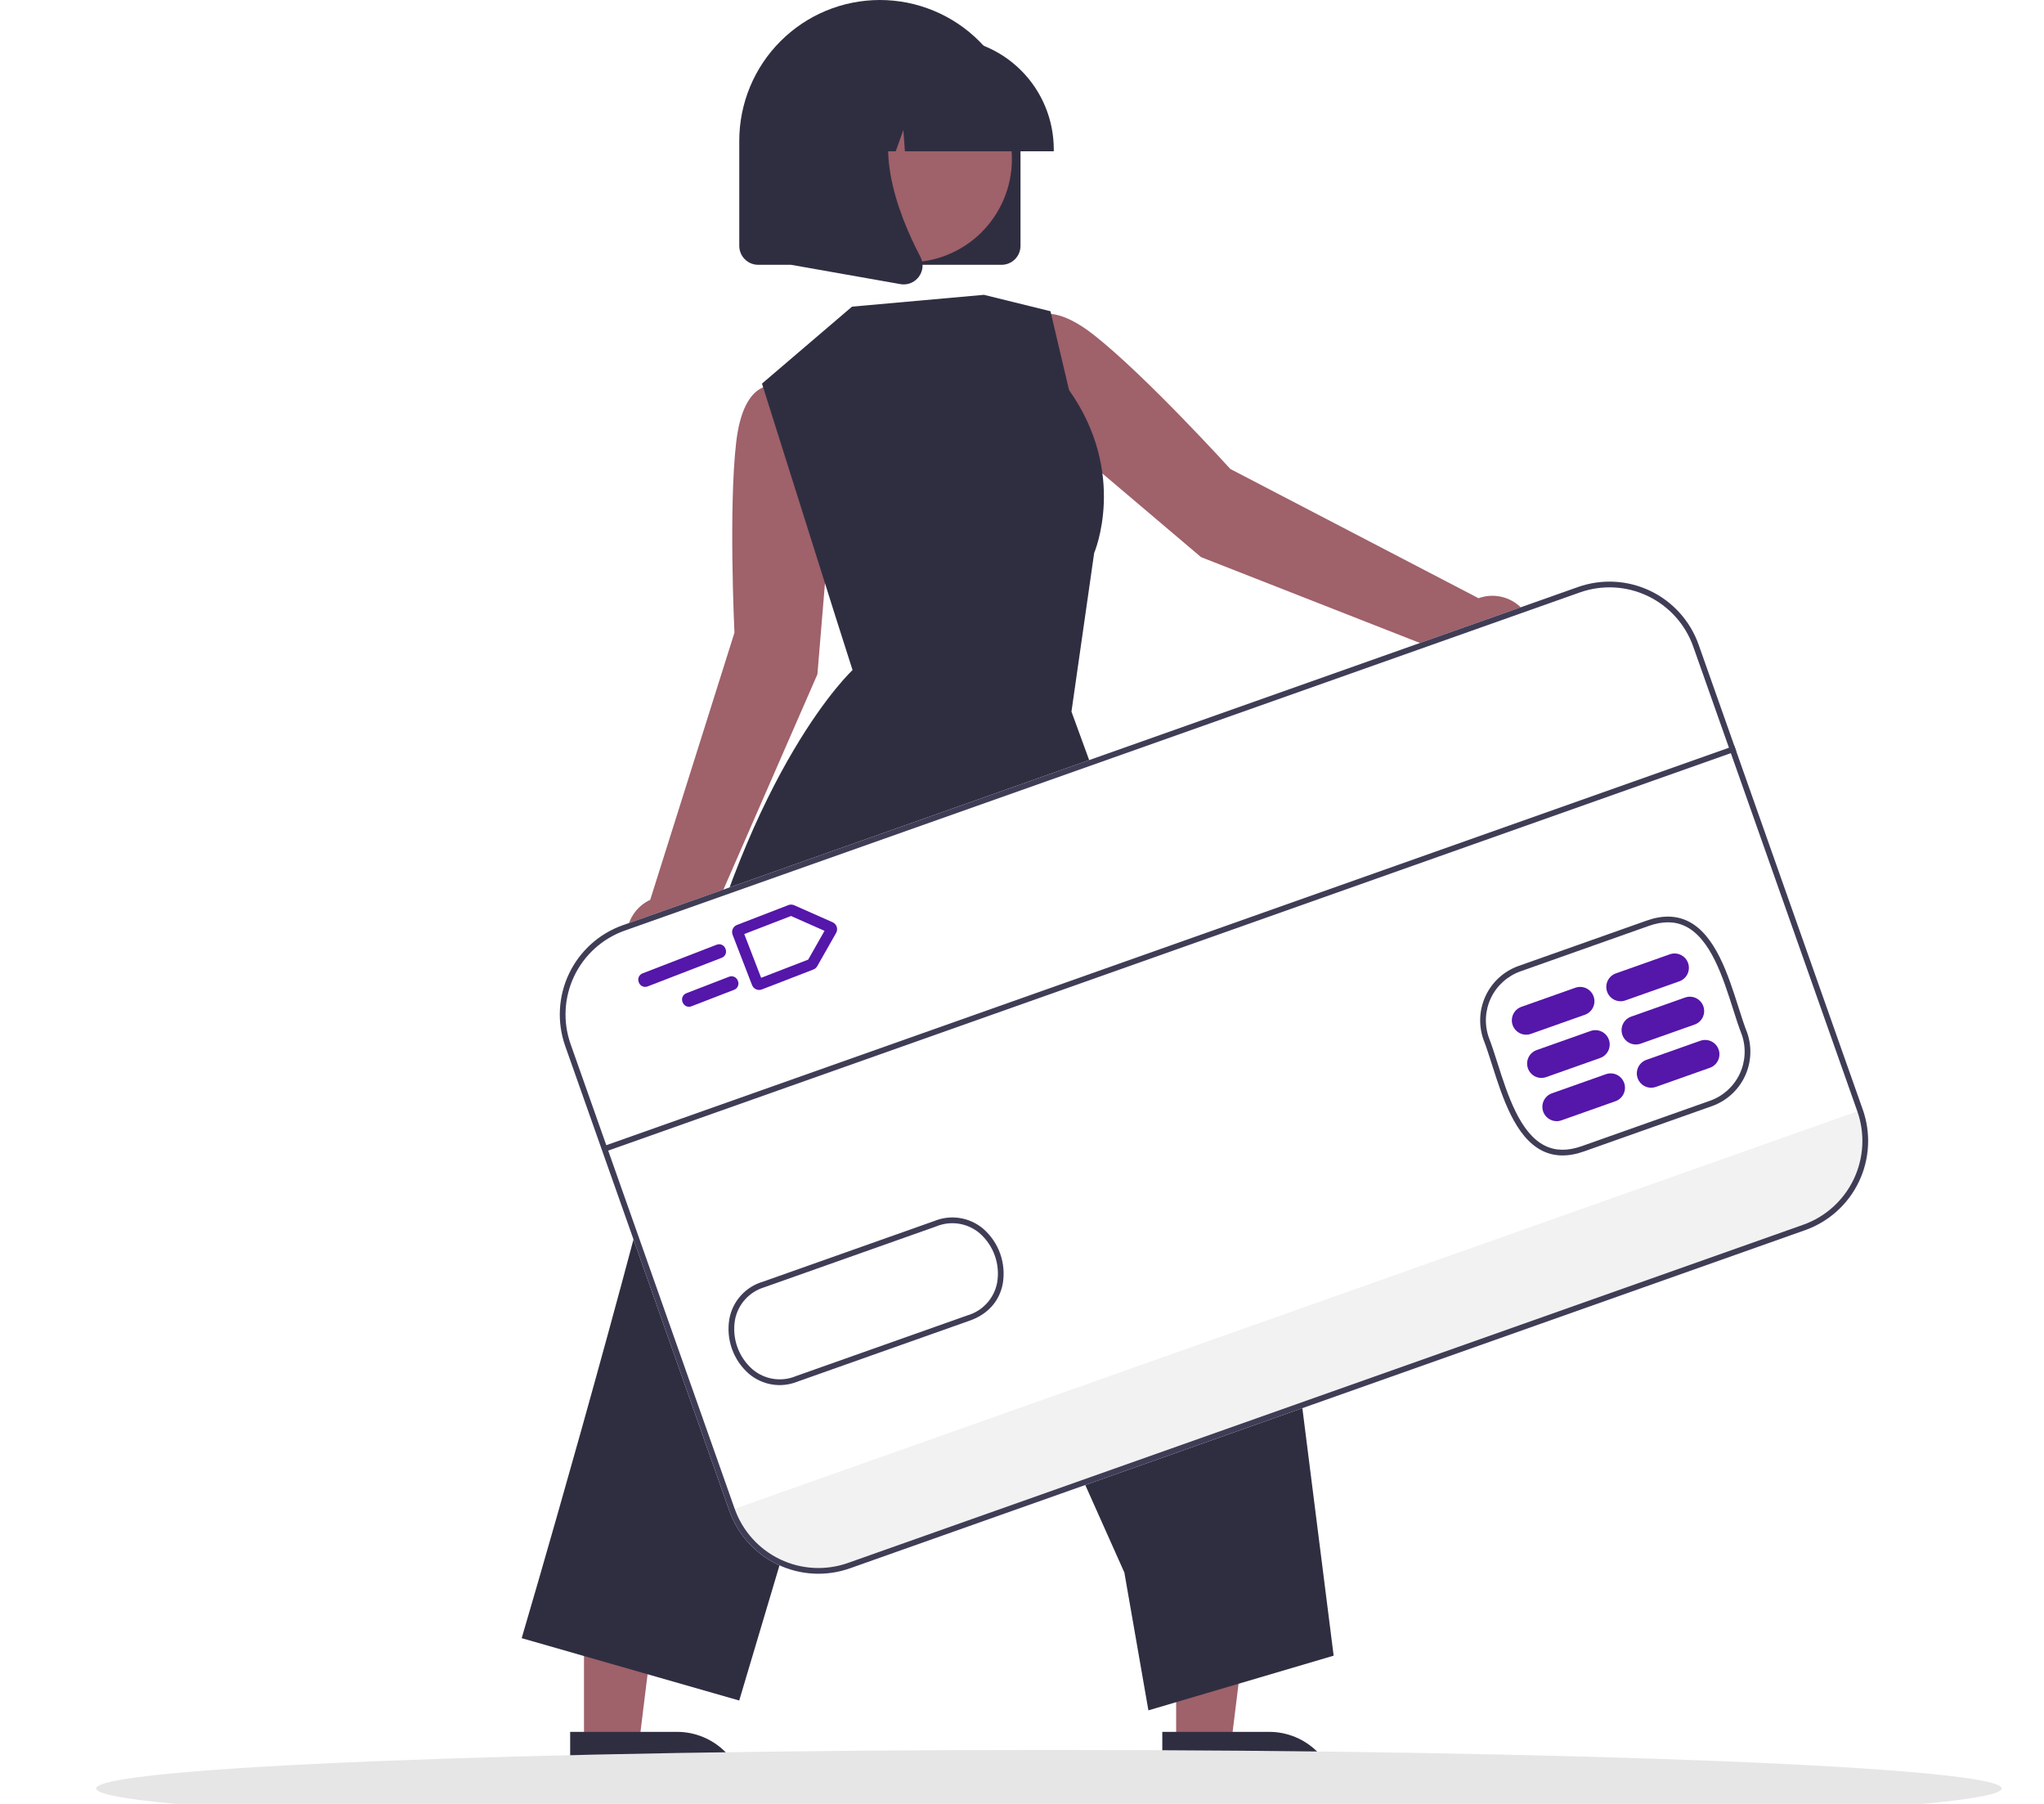 <svg width="306" height="270" viewBox="0 0 306 270" fill="none" xmlns="http://www.w3.org/2000/svg">
<g clip-path="url(#clip0_257_2025)">
<path d="M221.344 89.537L184.19 70.195C184.19 70.195 171.714 56.439 163.878 50.226C156.042 44.013 153.63 48.577 153.63 48.577L150.336 54.073L158.297 65.157L179.798 83.385L218.218 98.451C218.819 99.436 219.687 100.23 220.721 100.741C221.754 101.252 222.912 101.459 224.058 101.337C225.205 101.216 226.293 100.771 227.197 100.055C228.101 99.339 228.784 98.381 229.166 97.292C229.548 96.203 229.613 95.028 229.355 93.903C229.096 92.778 228.524 91.75 227.705 90.938C226.885 90.126 225.853 89.563 224.727 89.315C223.601 89.067 222.428 89.144 221.344 89.537Z" fill="#9F616A"/>
<path d="M124.703 72.809L122.504 59.336L116.293 57.782C116.293 57.782 111.363 56.262 110.211 66.202C109.059 76.142 109.952 94.701 109.952 94.701L97.342 134.68C96.293 135.168 95.404 135.945 94.779 136.919C94.154 137.894 93.818 139.026 93.811 140.184C93.804 141.343 94.126 142.479 94.739 143.461C95.352 144.443 96.231 145.231 97.273 145.733C98.316 146.234 99.48 146.429 100.629 146.294C101.778 146.159 102.865 145.7 103.763 144.97C104.662 144.241 105.335 143.27 105.704 142.173C106.073 141.075 106.123 139.895 105.848 138.77L122.374 100.92L124.703 72.809Z" fill="#9F616A"/>
<path d="M176.077 261.874L184.204 261.873L188.071 230.489L176.075 230.49L176.077 261.874Z" fill="#9F616A"/>
<path d="M174.003 259.218L190.009 259.217H190.01C192.715 259.217 195.31 260.293 197.223 262.208C199.135 264.123 200.21 266.72 200.21 269.429V269.761L174.004 269.761L174.003 259.218Z" fill="#2F2E41"/>
<path d="M87.429 261.874L95.557 261.873L99.423 230.489L87.428 230.49L87.429 261.874Z" fill="#9F616A"/>
<path d="M85.357 259.218L101.363 259.217H101.364C104.069 259.217 106.663 260.293 108.576 262.208C110.489 264.123 111.564 266.72 111.564 269.429V269.761L85.357 269.761L85.357 259.218Z" fill="#2F2E41"/>
<path d="M127.554 45.897L114.073 57.417L125.136 92.467L127.632 100.294C127.632 100.294 112.39 114.363 102.959 153.666C93.528 192.969 78.1 245.193 78.1 245.193L110.666 254.526L137.161 165.619L168.325 235.369L171.923 255.999L199.656 247.813L193.114 196.073L160.405 106.511L163.803 82.769C163.803 82.769 168.905 70.919 160.041 58.373L157.261 46.584L147.301 44.128L127.554 45.897Z" fill="#2F2E41"/>
<path d="M149.949 39.633H113.502C112.752 39.633 112.034 39.334 111.503 38.803C110.973 38.273 110.675 37.553 110.674 36.802V21.075C110.674 15.485 112.892 10.125 116.84 6.173C120.788 2.22 126.142 0 131.725 0C137.308 0 142.663 2.22 146.611 6.173C150.558 10.125 152.776 15.485 152.776 21.075V36.802C152.776 37.553 152.477 38.273 151.947 38.803C151.417 39.334 150.698 39.633 149.949 39.633Z" fill="#2F2E41"/>
<path d="M149.594 31.227C153.682 23.739 150.933 14.351 143.454 10.258C135.975 6.165 126.597 8.917 122.508 16.404C118.42 23.892 121.169 33.28 128.648 37.373C136.127 41.467 145.505 38.715 149.594 31.227Z" fill="#9F616A"/>
<path d="M157.757 22.647H135.47L135.242 19.444L134.099 22.647H130.668L130.215 16.299L127.95 22.647H121.31V22.333C121.315 17.913 123.071 13.675 126.193 10.55C129.315 7.425 133.547 5.667 137.962 5.662H141.104C145.519 5.667 149.752 7.425 152.874 10.55C155.996 13.675 157.752 17.913 157.757 22.333V22.647Z" fill="#2F2E41"/>
<path d="M135.288 42.569C135.12 42.569 134.953 42.554 134.788 42.525L118.469 39.642V12.642H136.433L135.988 13.161C129.8 20.386 134.462 32.101 137.792 38.441C138.037 38.905 138.146 39.429 138.107 39.953C138.068 40.477 137.882 40.979 137.57 41.402C137.309 41.763 136.966 42.058 136.569 42.261C136.173 42.464 135.734 42.569 135.288 42.569Z" fill="#2F2E41"/>
<path d="M270.244 184.122L127.225 234.746C123.689 235.993 119.803 235.785 116.42 234.167C113.037 232.55 110.433 229.655 109.179 226.117L84.61 156.549C83.364 153.009 83.572 149.118 85.188 145.731C86.803 142.345 89.695 139.737 93.229 138.482L236.248 87.859C239.784 86.612 243.67 86.82 247.053 88.438C250.437 90.055 253.041 92.95 254.294 96.488L278.863 166.056C280.109 169.596 279.901 173.486 278.285 176.873C276.67 180.26 273.778 182.867 270.244 184.122Z" fill="white"/>
<path d="M278.863 166.056L278.993 166.424C280.186 169.805 279.989 173.522 278.445 176.757C276.901 179.993 274.136 182.481 270.759 183.676L127.025 234.552C123.648 235.747 119.936 235.55 116.705 234.005C113.474 232.46 110.988 229.694 109.794 226.314L109.664 225.946L278.863 166.056Z" fill="#F2F2F2"/>
<path d="M237.099 172.353C234.778 173.174 232.689 173.136 230.888 172.241C226.818 170.216 224.908 164.213 223.374 159.39C222.927 157.986 222.505 156.661 222.076 155.578L222.07 155.561C221.323 153.412 221.453 151.054 222.432 149.001C223.411 146.947 225.16 145.363 227.299 144.593L246.536 137.784C248.853 136.963 250.94 137.001 252.74 137.895C256.809 139.917 258.72 145.918 260.256 150.739C260.704 152.146 261.127 153.474 261.558 154.559C262.309 156.71 262.182 159.071 261.203 161.129C260.224 163.186 258.473 164.773 256.331 165.545L237.099 172.353ZM222.876 155.269C223.315 156.379 223.74 157.715 224.19 159.129C225.676 163.798 227.525 169.61 231.269 171.472C232.877 172.272 234.69 172.295 236.813 171.544L256.044 164.737C257.971 164.043 259.546 162.617 260.428 160.767C261.31 158.918 261.428 156.795 260.755 154.859C260.319 153.763 259.892 152.421 259.439 151C257.953 146.333 256.102 140.524 252.359 138.663C250.753 137.865 248.941 137.842 246.822 138.592L227.586 145.401C225.661 146.095 224.088 147.519 223.206 149.367C222.324 151.214 222.206 153.335 222.876 155.269Z" fill="#3F3D56"/>
<path d="M119.337 206.815C118.136 207.291 116.828 207.431 115.554 207.219C114.28 207.007 113.087 206.452 112.104 205.613C110.954 204.606 110.082 203.32 109.572 201.878C109.062 200.436 108.932 198.887 109.194 197.38C109.437 196.083 110.034 194.879 110.919 193.901C111.804 192.923 112.942 192.21 114.207 191.84L139.838 182.767C141.055 182.262 142.387 182.104 143.688 182.308C144.988 182.513 146.207 183.074 147.21 183.928C148.36 184.935 149.232 186.222 149.741 187.664C150.25 189.106 150.379 190.655 150.117 192.161C149.611 194.809 147.825 196.76 145.103 197.694L119.471 206.767C119.426 206.783 119.381 206.799 119.337 206.815ZM114.366 192.692C113.272 193.03 112.291 193.66 111.528 194.514C110.765 195.369 110.249 196.415 110.036 197.541C109.8 198.898 109.917 200.294 110.376 201.593C110.835 202.892 111.621 204.051 112.658 204.958C113.546 205.711 114.626 206.204 115.777 206.381C116.928 206.558 118.106 206.412 119.179 205.96L144.824 196.883C145.943 196.559 146.952 195.932 147.738 195.07C148.523 194.209 149.056 193.146 149.275 192C149.512 190.643 149.395 189.247 148.936 187.948C148.478 186.649 147.692 185.49 146.656 184.583C145.767 183.83 144.686 183.337 143.535 183.159C142.383 182.981 141.205 183.125 140.13 183.574L114.484 192.652C114.444 192.665 114.405 192.678 114.366 192.692L114.366 192.692Z" fill="#3F3D56"/>
<path d="M237.27 151.884L229.19 154.744C228.654 154.934 228.065 154.902 227.552 154.657C227.039 154.412 226.645 153.973 226.456 153.437C226.266 152.9 226.297 152.311 226.542 151.797C226.787 151.284 227.226 150.889 227.761 150.699L235.842 147.839C236.377 147.65 236.966 147.681 237.479 147.926C237.992 148.171 238.386 148.61 238.576 149.147C238.765 149.683 238.734 150.273 238.489 150.786C238.244 151.299 237.806 151.694 237.27 151.884Z" fill="#5516AA"/>
<path d="M239.555 158.356L231.475 161.216C230.939 161.405 230.35 161.374 229.837 161.129C229.325 160.884 228.93 160.445 228.741 159.908C228.551 159.372 228.582 158.782 228.827 158.269C229.072 157.756 229.511 157.361 230.047 157.171L238.127 154.311C238.662 154.121 239.252 154.152 239.764 154.398C240.277 154.643 240.672 155.082 240.861 155.618C241.05 156.155 241.019 156.744 240.774 157.258C240.529 157.771 240.091 158.166 239.555 158.356Z" fill="#5516AA"/>
<path d="M241.84 164.827L233.76 167.687C233.495 167.781 233.214 167.822 232.933 167.807C232.652 167.792 232.376 167.722 232.123 167.6C231.869 167.479 231.641 167.309 231.453 167.099C231.265 166.89 231.12 166.645 231.026 166.38C230.932 166.114 230.891 165.833 230.906 165.551C230.921 165.27 230.991 164.995 231.112 164.74C231.234 164.486 231.404 164.258 231.613 164.07C231.822 163.882 232.066 163.736 232.332 163.642L240.412 160.782C240.677 160.688 240.958 160.648 241.239 160.663C241.52 160.678 241.796 160.748 242.05 160.869C242.303 160.99 242.531 161.161 242.719 161.37C242.907 161.58 243.052 161.824 243.146 162.09C243.24 162.355 243.281 162.637 243.266 162.918C243.251 163.199 243.181 163.475 243.06 163.729C242.938 163.983 242.768 164.211 242.559 164.399C242.35 164.588 242.106 164.733 241.84 164.827Z" fill="#5516AA"/>
<path d="M251.41 146.879L243.33 149.739C243.065 149.833 242.784 149.874 242.503 149.859C242.222 149.844 241.946 149.774 241.692 149.653C241.438 149.531 241.211 149.361 241.023 149.152C240.835 148.942 240.689 148.698 240.596 148.432C240.502 148.166 240.461 147.885 240.476 147.604C240.491 147.322 240.561 147.047 240.682 146.793C240.804 146.538 240.974 146.311 241.183 146.122C241.392 145.934 241.636 145.789 241.902 145.695L249.982 142.835C250.517 142.645 251.107 142.676 251.619 142.921C252.132 143.167 252.527 143.606 252.716 144.142C252.905 144.678 252.874 145.268 252.629 145.781C252.384 146.295 251.946 146.69 251.41 146.879Z" fill="#5516AA"/>
<path d="M253.696 153.35L245.616 156.211C245.35 156.304 245.069 156.345 244.788 156.33C244.507 156.315 244.232 156.245 243.978 156.124C243.724 156.002 243.497 155.832 243.308 155.623C243.12 155.413 242.975 155.169 242.881 154.903C242.788 154.638 242.747 154.356 242.762 154.075C242.777 153.794 242.847 153.518 242.968 153.264C243.089 153.01 243.259 152.782 243.469 152.593C243.678 152.405 243.922 152.26 244.187 152.166L252.267 149.306C252.533 149.212 252.814 149.171 253.095 149.186C253.376 149.201 253.651 149.271 253.905 149.393C254.159 149.514 254.386 149.684 254.575 149.894C254.763 150.103 254.908 150.348 255.002 150.613C255.095 150.879 255.136 151.16 255.121 151.441C255.106 151.723 255.036 151.998 254.915 152.253C254.794 152.507 254.624 152.734 254.414 152.923C254.205 153.111 253.961 153.257 253.696 153.35Z" fill="#5516AA"/>
<path d="M255.981 159.822L247.901 162.682C247.365 162.871 246.776 162.84 246.263 162.595C245.75 162.35 245.356 161.911 245.166 161.374C244.977 160.838 245.008 160.248 245.253 159.735C245.498 159.222 245.937 158.827 246.472 158.637L254.553 155.777C254.818 155.683 255.099 155.642 255.38 155.657C255.661 155.672 255.936 155.742 256.19 155.864C256.444 155.985 256.672 156.155 256.86 156.365C257.048 156.574 257.193 156.819 257.287 157.084C257.381 157.35 257.421 157.631 257.406 157.913C257.391 158.194 257.321 158.47 257.2 158.724C257.079 158.978 256.909 159.206 256.7 159.394C256.49 159.582 256.246 159.728 255.981 159.822Z" fill="#5516AA"/>
<path d="M259.644 111.631L90.444 171.521L90.73 172.33L259.93 112.44L259.644 111.631Z" fill="#3F3D56"/>
<path d="M270.244 184.122L127.225 234.746C123.689 235.993 119.803 235.785 116.42 234.167C113.037 232.55 110.433 229.655 109.179 226.117L84.61 156.549C83.364 153.009 83.572 149.118 85.188 145.731C86.803 142.345 89.695 139.737 93.229 138.482L236.248 87.859C239.784 86.612 243.67 86.82 247.053 88.438C250.437 90.055 253.041 92.95 254.294 96.488L278.863 166.056C280.109 169.596 279.901 173.486 278.285 176.873C276.67 180.26 273.778 182.867 270.244 184.122ZM93.514 139.291C90.195 140.47 87.479 142.919 85.961 146.101C84.443 149.283 84.248 152.937 85.418 156.263L109.987 225.831C111.165 229.154 113.611 231.874 116.789 233.393C119.967 234.913 123.617 235.108 126.939 233.937L269.959 183.313C273.278 182.134 275.994 179.685 277.512 176.504C279.03 173.322 279.225 169.667 278.055 166.342L253.486 96.773C252.309 93.451 249.862 90.731 246.684 89.212C243.506 87.692 239.856 87.497 236.534 88.668L93.514 139.291Z" fill="#3F3D56"/>
<path d="M157.034 273.462C235.805 273.462 299.661 270.879 299.661 267.692C299.661 264.506 235.805 261.923 157.034 261.923C78.263 261.923 14.407 264.506 14.407 267.692C14.407 270.879 78.263 273.462 157.034 273.462Z" fill="#E6E6E6"/>
<g filter="url(#filter0_d_257_2025)">
<path d="M96.945 151.647C96.43 151.846 95.851 151.59 95.652 151.075L95.617 150.985C95.418 150.469 95.674 149.89 96.189 149.691L107.301 145.397C107.816 145.198 108.395 145.454 108.594 145.969L108.629 146.06C108.828 146.575 108.572 147.154 108.057 147.353L96.945 151.647Z" fill="#5516AA"/>
<path d="M103.502 154.622C102.987 154.821 102.408 154.564 102.209 154.049L102.174 153.959C101.975 153.444 102.231 152.865 102.746 152.666L109.153 150.189C109.668 149.99 110.247 150.246 110.447 150.762L110.482 150.852C110.681 151.367 110.424 151.946 109.909 152.145L103.502 154.622Z" fill="#5516AA"/>
<path fill-rule="evenodd" clip-rule="evenodd" d="M118.419 141.102L111.419 143.807L113.948 150.352L120.992 147.629L123.437 143.322L118.419 141.102ZM118.023 139.47C118.304 139.362 118.616 139.369 118.891 139.491L124.646 142.037C125.26 142.309 125.505 143.051 125.173 143.635L122.346 148.615C122.217 148.843 122.013 149.019 121.769 149.113L114.054 152.095C113.47 152.321 112.813 152.03 112.587 151.445L109.676 143.913C109.45 143.328 109.74 142.671 110.325 142.445L118.023 139.47Z" fill="#5516AA"/>
</g>
</g>
<defs>
<filter id="filter0_d_257_2025" x="71.549" y="111.394" width="77.772" height="63.295" filterUnits="userSpaceOnUse" color-interpolation-filters="sRGB">
<feFlood flood-opacity="0" result="BackgroundImageFix"/>
<feColorMatrix in="SourceAlpha" type="matrix" values="0 0 0 0 0 0 0 0 0 0 0 0 0 0 0 0 0 0 127 0" result="hardAlpha"/>
<feOffset dy="-4"/>
<feGaussianBlur stdDeviation="12"/>
<feComposite in2="hardAlpha" operator="out"/>
<feColorMatrix type="matrix" values="0 0 0 0 0.369 0 0 0 0 0.506 0 0 0 0 0.957 0 0 0 0.25 0"/>
<feBlend mode="normal" in2="BackgroundImageFix" result="effect1_dropShadow_257_2025"/>
<feBlend mode="normal" in="SourceGraphic" in2="effect1_dropShadow_257_2025" result="shape"/>
</filter>
<clipPath id="clip0_257_2025">
<rect width="306" height="270" fill="white"/>
</clipPath>
</defs>
</svg>
